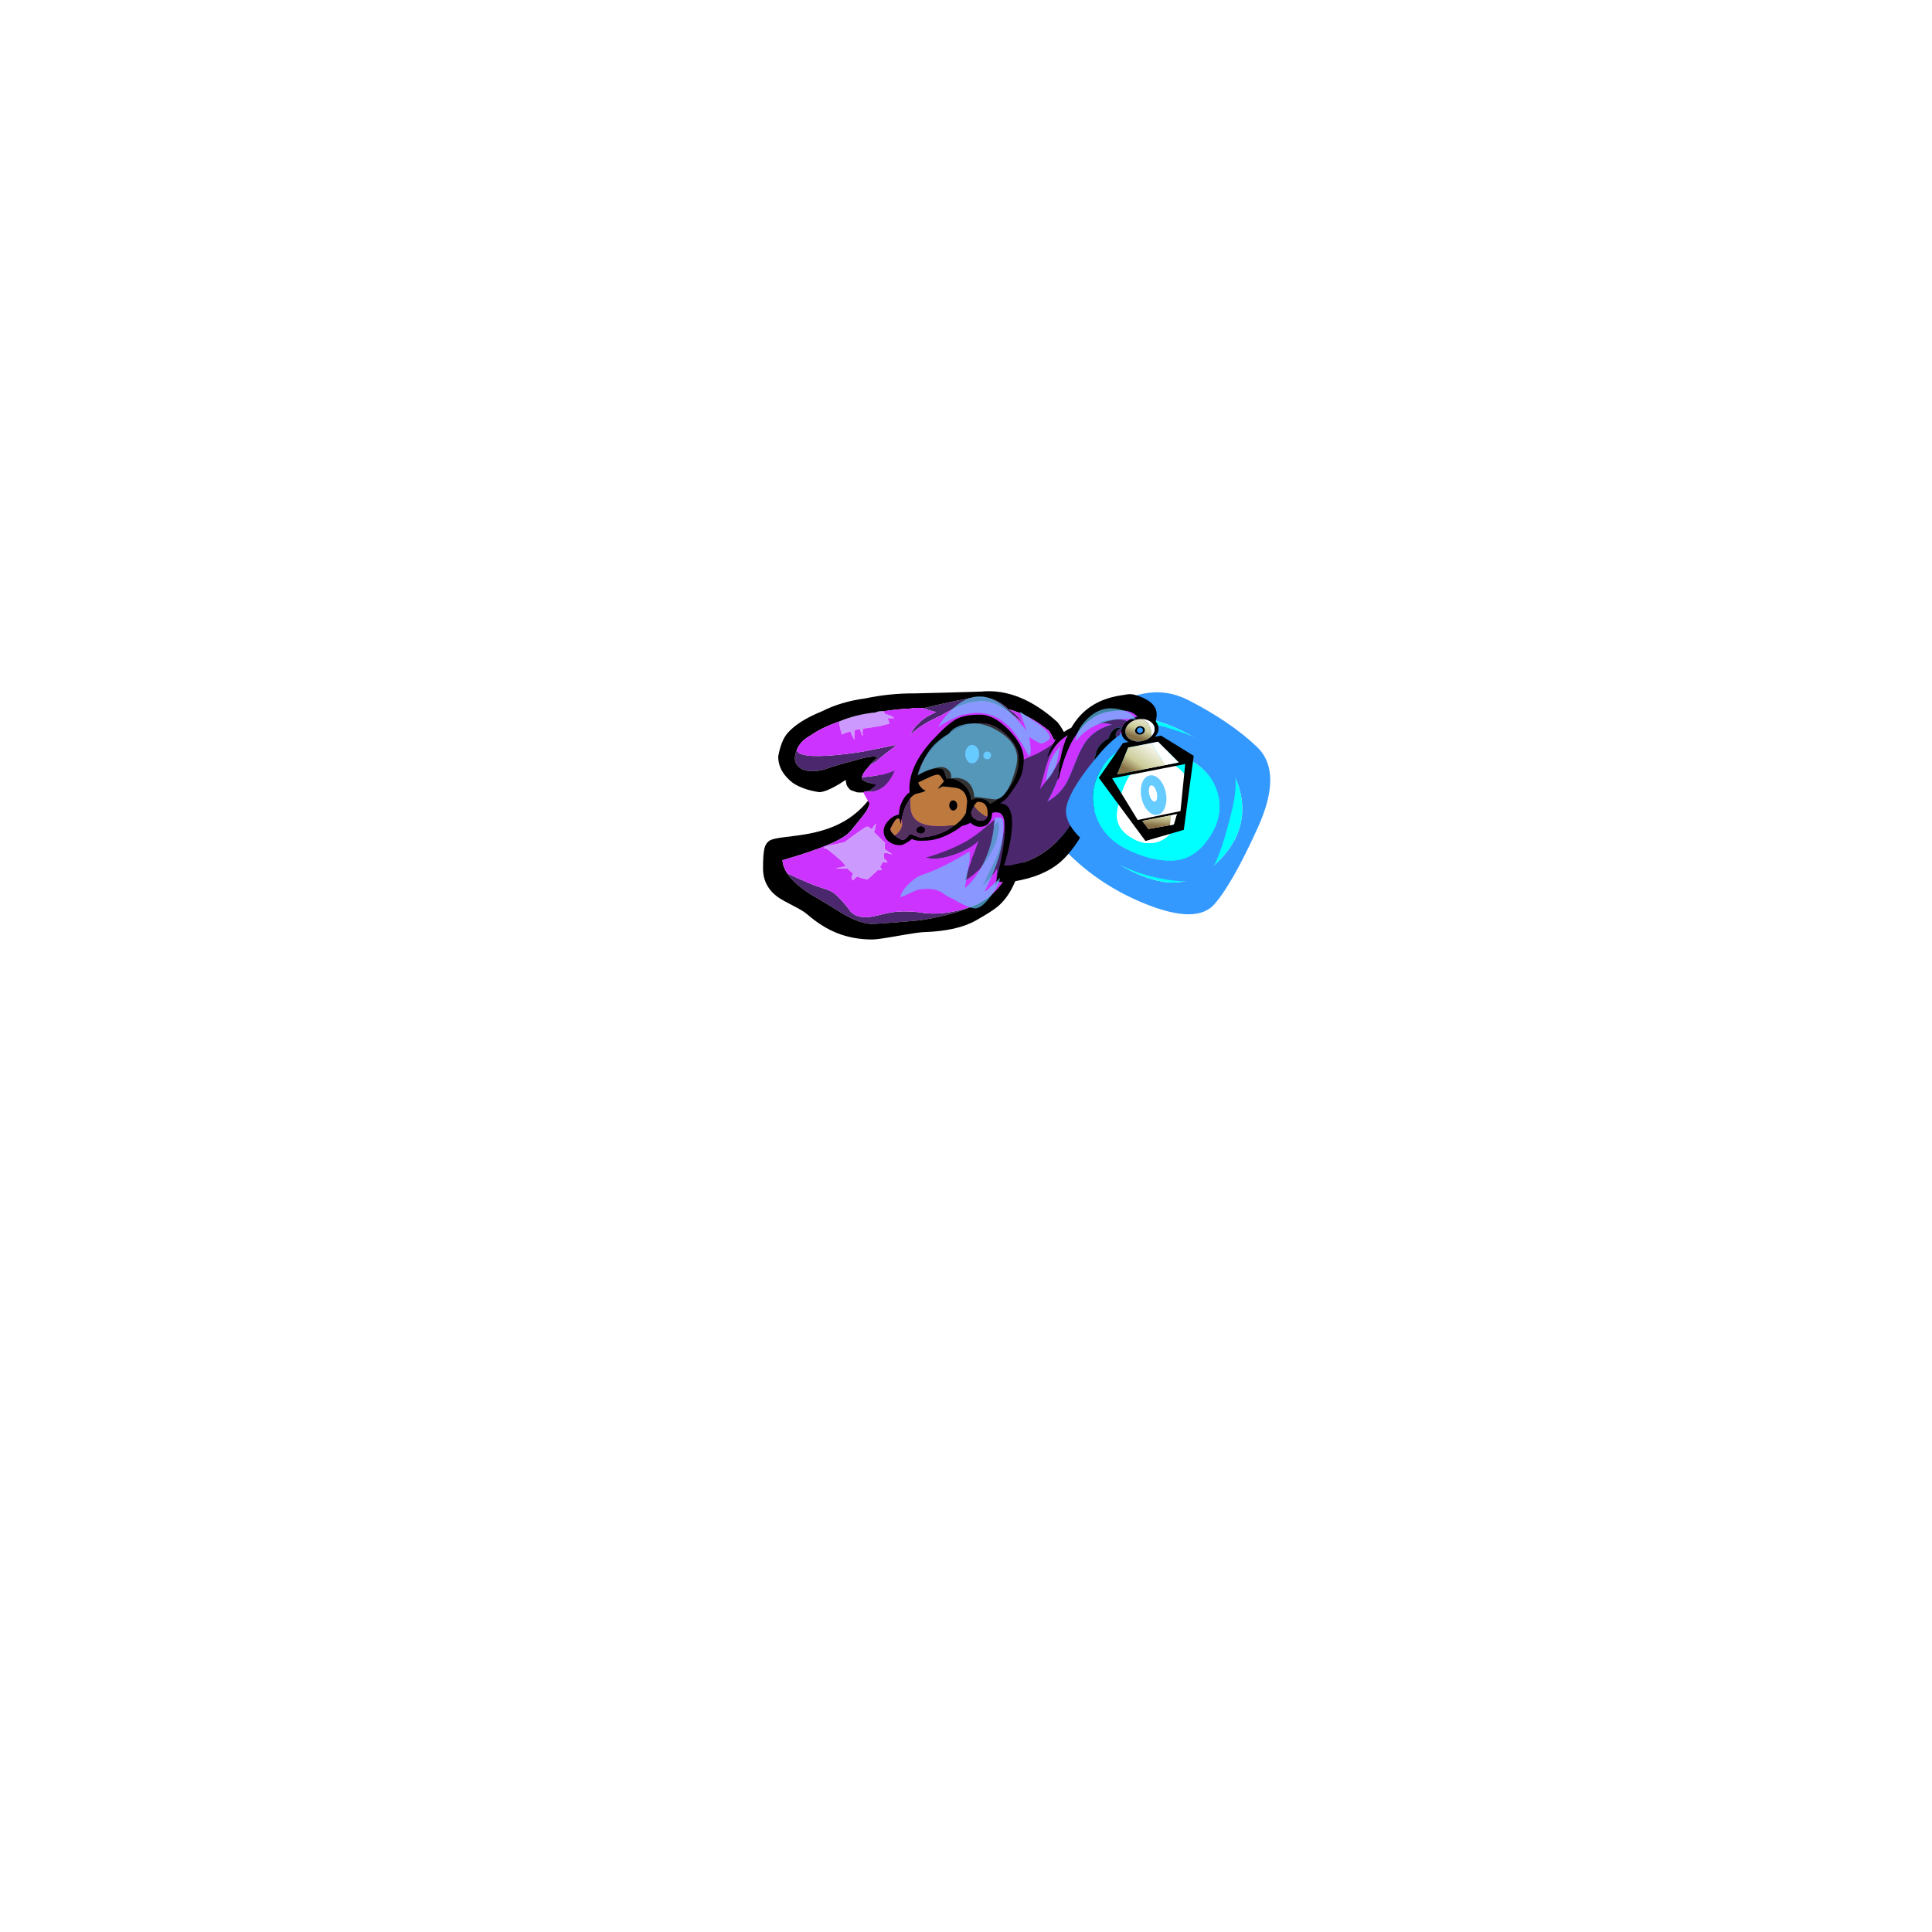 
<svg xmlns="http://www.w3.org/2000/svg" version="1.1" xmlns:xlink="http://www.w3.org/1999/xlink" preserveAspectRatio="none" x="0px" y="0px" width="1000px" height="1000px" viewBox="0 0 1000 1000">
<defs>
<linearGradient id="Gradient_1" gradientUnits="userSpaceOnUse" x1="16.925" y1="42.562" x2="21.475" y2="26.138" spreadMethod="pad">
<stop  offset="0%" stop-color="#877046"/>

<stop  offset="30.588%" stop-color="#CCCC99"/>

<stop  offset="100%" stop-color="#FFFFFF"/>
</linearGradient>

<linearGradient id="Gradient_2" gradientUnits="userSpaceOnUse" x1="10.763" y1="12.05" x2="26.438" y2="-3.85" spreadMethod="pad">
<stop  offset="0%" stop-color="#877046"/>

<stop  offset="30.588%" stop-color="#CCCC99"/>

<stop  offset="100%" stop-color="#FFFFFF"/>
</linearGradient>

<linearGradient id="Gradient_3" gradientUnits="userSpaceOnUse" x1="14.525" y1="-11.012" x2="23.075" y2="-25.588" spreadMethod="pad">
<stop  offset="0%" stop-color="#877046"/>

<stop  offset="30.588%" stop-color="#CCCC99"/>

<stop  offset="100%" stop-color="#FFFFFF"/>
</linearGradient>

<filter id="Filter_1" x="-20%" y="-20%" width="140%" height="140%" color-interpolation-filters="sRGB">
<feColorMatrix in="SourceGraphic" type="matrix" values="1 0 0 0 0 0 1 0 0 0 0 0 1 0 0 0 0 0 0.5 0" result="result1"/>
</filter>

<g id="lantern_glow_2_Layer0_0_FILL">
<path fill="#3399FF" stroke="none" d="
M 117.1 73.25
Q 131.814 41.018 116.8 26.65 101.792 12.333 77.45 -0.15 53.1 -12.576 24.7 9.6 -3.641 31.826 -10.05 46.1 -16.466 60.367 4 82.85 24.522 105.332 53.35 116.75 82.172 128.228 92.3 116.85 102.431 105.472 117.1 73.25
M 108.25 59.15
Q 109.604 77.25 94.9 91.95 80.256 106.598 63.45 103.95 46.682 101.304 29.65 88.15 12.618 75.045 10.95 55.35 9.294 35.701 24 20.95 38.696 6.25 57 11.1 75.363 15.951 91.1 28.5 106.887 41.099 108.25 59.15 Z"/>

<path fill="#00FFFF" stroke="none" d="
M 94.9 91.95
Q 109.604 77.25 108.25 59.15 106.887 41.099 91.1 28.5 75.363 15.951 57 11.1 38.696 6.25 24 20.95 9.294 35.701 10.95 55.35 12.618 75.045 29.65 88.15 46.682 101.304 63.45 103.95 80.256 106.598 94.9 91.95
M 59.2 24.1
Q 70.895 22.797 80.5 32.4 90.249 42.097 85.3 53.25 80.404 64.458 73 75.2 65.646 85.992 54.65 87.3 43.651 88.603 33.9 79 24.305 69.353 28.05 58.2 31.786 47.091 39.65 36.25 47.564 25.409 59.2 24.1 Z"/>

<path fill="#FFFFFF" stroke="none" d="
M 80.5 32.4
Q 70.895 22.797 59.2 24.1 47.564 25.409 39.65 36.25 31.786 47.091 28.05 58.2 24.305 69.353 33.9 79 43.651 88.603 54.65 87.3 65.646 85.992 73 75.2 80.404 64.458 85.3 53.25 90.249 42.097 80.5 32.4 Z"/>
</g>

<g id="blanket_ghost_bottom_copy_5_Layer0_0_FILL">
<path fill="#4B286D" stroke="none" d="
M 92.55 95.15
Q 88.9 94.5 82.35 94.5 76.4 94.5 69.95 96.2 63.45 97.9 60.55 97.9 54.4 97.9 51.45 94.6 47.5 89 42.5 84.4 40.75 82.85 37.3 81.55 32.9 80.15 30.3 79.2 27.55 78.2 20.1 74.85 16.935 73.402 14.15 72.15 18.864 79.347 31.6 86.6 36.25 89.25 47.4 96.2 57.55 101.85 64.05 101.85 66.6 101.85 78.95 100.85 92 99.85 95.2 99.25 103.95 97.7 110.4 95.9 117.65 93.9 124.4 90.95 125.449 90.492 126.45 89.95 123.128 91.431 119.6 92.55 109.55 95.75 100.2 95.75 96.25 95.75 92.55 95.15 Z"/>

<path fill="#000000" stroke="none" d="
M 153.9 41.85
Q 153.751 40.361 153.6 39.15 150.8 57.25 146 68.05 139.058 83.554 126.45 89.95 125.449 90.492 124.4 90.95 117.65 93.9 110.4 95.9 103.95 97.7 95.2 99.25 92 99.85 78.95 100.85 66.6 101.85 64.05 101.85 57.55 101.85 47.4 96.2 36.25 89.25 31.6 86.6 18.864 79.347 14.15 72.15 11.583 68.238 11.35 64.35 45.139 54.683 51.2 47.4 59.7 37.25 61 34.95 61.507 34.052 61.9 33.1 63.18 30.229 63.65 26.8 63.366 27.223 63.05 27.65 56.742 35.986 48.4 41 39.6 46.3 27.2 48.7 21.75 49.75 12.6 50.8 6.4 51.55 4.4 52.5 1.65 53.8 0.75 57.4 -0.1 60.7 -0.1 69.15 -0.1 80.35 9.65 86.75 11.7 88.1 18.15 91.4 23.45 94.1 25.9 96.2 34.4 103.55 43.15 107.1 52.8 111 64.25 111 67.3 111 79.1 108.9 91.1 106.75 94.75 106.65 114.3 106 125.3 99.7 134.55 94.45 137.85 91.7 143.15 87.25 146.7 80.1 150.75 71.8 152.45 65.6 154.5 58.15 154.5 49.3 154.5 48.4 154.2 45.1 154.051 43.342 153.9 41.85 Z"/>

<path fill="#CC33FF" stroke="none" d="
M 154.2 22.2
Q 153.45 15.45 150.55 10.8 142.7 -1.8 117.25 -1.8 78.6 -1.8 68.55 11.5 65.2 15.9 63.8 23.65 63.399 25.837 63.05 27.65 63.366 27.223 63.65 26.8 63.18 30.229 61.9 33.1 61.507 34.052 61 34.95 59.7 37.25 51.2 47.4 45.139 54.683 11.35 64.35 11.583 68.238 14.15 72.15 16.935 73.402 20.1 74.85 27.55 78.2 30.3 79.2 32.9 80.15 37.3 81.55 40.75 82.85 42.5 84.4 47.5 89 51.45 94.6 54.4 97.9 60.55 97.9 63.45 97.9 69.95 96.2 76.4 94.5 82.35 94.5 88.9 94.5 92.55 95.15 96.25 95.75 100.2 95.75 109.55 95.75 119.6 92.55 123.128 91.431 126.45 89.95 139.058 83.554 146 68.05 150.8 57.25 153.6 39.15 153.751 40.361 153.9 41.85 154.5 35.779 154.5 33 154.5 25 154.2 22.2
M 65.85 45.55
Q 65.8 46.25 65.1 47.75 65.35 48.2 67.75 50.45 70.25 53 71.75 54.15 71.35 55.45 71.35 57.75 71.8 58 73 59 74.6 59.8 75.8 61 72.5 59.85 71.15 60.05 71 61.8 71 63.3 71.2 63.7 72.15 64.25 72.95 65.2 73.1 65.7 71.45 65.35 70.35 65.4 69.5 66.9 68.65 68.35 68.95 68.45 69.4 69.3 69.6 69.8 69.6 70.25 67.75 70.1 67.45 70.3 67.25 70.3 67.25 70.25 61.6 75.65 61.1 75.65 57.75 74.9 55.35 73.9 52.6 75.9 53 76.3 51.95 75.45 52.3 73.95 52.4 72.25 53.1 72.3 52 71.3 50.65 70.25 49.5 68.95 49.55 69.05 43.85 69.25 43.15 69.25 42.7 68.8 45.8 68.7 47.8 67.85 48.75 67.8 47.25 66.15 46.15 64.85 40.95 60.2 37.3 57.55 35.9 57.2 35.5 57.25 36.75 55.6 40.15 55.5 42.55 55.05 47.9 53.8 50 52.15 55.9 47.9 60.5 44.6 61.1 44.65 61.9 44.5 63.9 46.35 66 42.7 66.45 43 65.55 44.7 65.85 45.55 Z"/>

<path fill="#CC99FF" stroke="none" d="
M 65.1 47.75
Q 65.8 46.25 65.85 45.55 65.55 44.7 66.45 43 66 42.7 63.9 46.35 61.9 44.5 61.1 44.65 60.5 44.6 55.9 47.9 50 52.15 47.9 53.8 42.55 55.05 40.15 55.5 36.75 55.6 35.5 57.25 35.9 57.2 37.3 57.55 40.95 60.2 46.15 64.85 47.25 66.15 48.75 67.8 47.8 67.85 45.8 68.7 42.7 68.8 43.15 69.25 43.85 69.25 49.55 69.05 49.5 68.95 50.65 70.25 52 71.3 53.1 72.3 52.4 72.25 52.3 73.95 51.95 75.45 53 76.3 52.6 75.9 55.35 73.9 57.75 74.9 61.1 75.65 61.6 75.65 67.25 70.25 67.25 70.3 67.45 70.3 67.75 70.1 69.6 70.25 69.6 69.8 69.4 69.3 68.95 68.45 68.65 68.35 69.5 66.9 70.35 65.4 71.45 65.35 73.1 65.7 72.95 65.2 72.15 64.25 71.2 63.7 71 63.3 71 61.8 71.15 60.05 72.5 59.85 75.8 61 74.6 59.8 73 59 71.8 58 71.35 57.75 71.35 55.45 71.75 54.15 70.25 53 67.75 50.45 65.35 48.2 65.1 47.75 Z"/>
</g>

<g id="blanket_ghost_hood_copy_5_Layer0_0_FILL">
<path fill="#4B286D" stroke="none" d="
M 43.15 55.35
Q 43 55.4 43.1 55.95 42.8 57.1 46.75 58.55 48.15 58.65 51.6 59.85 50.15 60.9 48.55 62.6 47.2 63.4 46.25 63.6 46.4 63.6 47.05 64 57.25 63.95 62.55 51.3 59.7 52.55 55.6 53.7 47.75 55.1 43.15 55.35
M 52.35 43.75
Q 49.2 46 47.35 48.8 46.65 48.75 47.2 49.1 48.65 47.5 51.2 46.3 55.45 42.55 63.3 36.6 62.55 36.3 62.55 36.5 53.5 38.3 43.6 40.3 23.05 43.55 11.6 42.7 8.1 42.05 6.55 41.45 4.7 40.05 4.75 39.45 4.35 40.2 4.1 41.5 2.35 47.55 7.85 50.6 12.55 52.8 20.45 51 28.15 48.2 39.1 45.45 49.9 42.1 52.35 43.75
M 137.05 22.55
Q 134.15 18.1 129.45 15.4 119.65 5.75 105 9.15 90 12.05 79.35 14.75 79.75 14.9 82.7 16 85.05 16.5 86.65 17.1 78.85 20.55 76.1 24.15 73.85 25.7 71.5 30.7 76.7 24.85 89.8 18.95 101.45 12.05 110.1 11 117.7 9.85 123.7 13.45 129.1 16.4 136.75 22.6 136.9 22.6 137.05 22.55 Z"/>

<path fill="#CC99FF" stroke="none" d="
M 56.95 18.4
Q 56.1 17.1 55.95 16.55 52.95 16.3 51.25 17.25 39.5 18.4 29.8 22.55 29.35 21.9 29.75 22.6 29.7 24 30.35 26.7 30.65 28.15 31.4 30.3 33.3 29.15 36.35 28.45 36.6 29.25 37.25 30.6 38.3 32.95 38.75 33.35 38.6 29.7 38.95 27.8 40.15 27.2 42.15 27.1 41.85 27.35 43.25 30.7 43.3 30.65 43.7 30.9 43.3 29.15 43.8 26.75 44.85 26.7 53.4 25.35 58.85 23.9 59.35 23.9 59.25 22.9 58.25 20.85 58.4 20.45 60 20.75 61 20.4 62.25 20.85 61.25 19.5 59 18.85 57.55 18.15 56.95 18.4 Z"/>

<path fill="#000000" stroke="none" d="
M 157.2 35.5
Q 159.05 40.55 159.25 42.9 158.05 52 147.15 64.4 140.8 70.65 140.5 73.3 137.25 77.8 137.95 81.6 140.1 75.85 145.35 70.35 147.4 67 153.85 61.75 164.4 51.7 165.5 40.1 164.45 31.05 158.2 23 135.8 2.7 113.15 5 89.85 5.7 74.2 6.05 59.5 5.95 45.1 9 30.65 10.95 19.7 16.55 5.55 22.25 -0.8 29.6 -4.4 33.9 -6.1 43.05 -6.15 52.2 2.7 58.85 8.95 62.85 18.15 64.15 22.15 63.95 30 59.25 31.75 58.05 33.7 56.9 33.45 57.1 33.8 58.3 33.95 60.75 36.45 62.9 37.75 63.35 40.3 64.25 41.95 64.4 43.9 64.3 44.85 63.6 46.2 63.6
L 46.25 63.6
Q 47.2 63.4 48.55 62.6 50.15 60.9 51.6 59.85 48.15 58.65 46.75 58.55 42.8 57.1 43.1 55.95 43 55.4 43.15 55.35 43.6 52.8 47.2 49.1 46.65 48.75 47.35 48.8 49.2 46 52.35 43.75 49.9 42.1 39.1 45.45 28.15 48.2 20.45 51 12.55 52.8 7.85 50.6 2.35 47.55 4.1 41.5 4.35 40.2 4.75 39.45 6.7 34.2 12.75 30.9 19.5 26.1 29.75 22.6 29.35 21.9 29.8 22.55 39.5 18.4 51.25 17.25 52.95 16.3 55.95 16.55 63.95 15.25 71.75 14.95 74.4 14.25 79.35 14.75 90 12.05 105 9.15 119.65 5.75 129.45 15.4 141.2 18.45 152.95 27.85 153.1 27.9 153.5 28.45 154.7 30.45 157.2 35.5 Z"/>

<path fill="#CC33FF" stroke="none" d="
M 129.45 15.4
Q 134.15 18.1 137.05 22.55 136.9 22.6 136.75 22.6 129.1 16.4 123.7 13.45 117.7 9.85 110.1 11 101.45 12.05 89.8 18.95 76.7 24.85 71.5 30.7 73.85 25.7 76.1 24.15 78.85 20.55 86.65 17.1 85.05 16.5 82.7 16 79.75 14.9 79.35 14.75 74.4 14.25 71.75 14.95 63.95 15.25 55.95 16.55 56.1 17.1 56.95 18.4 57.55 18.15 59 18.85 61.25 19.5 62.25 20.85 61 20.4 60 20.75 58.4 20.45 58.25 20.85 59.25 22.9 59.35 23.9 58.85 23.9 53.4 25.35 44.85 26.7 43.8 26.75 43.3 29.15 43.7 30.9 43.3 30.65 43.25 30.7 41.85 27.35 42.15 27.1 40.15 27.2 38.95 27.8 38.6 29.7 38.75 33.35 38.3 32.95 37.25 30.6 36.6 29.25 36.35 28.45 33.3 29.15 31.4 30.3 30.65 28.15 30.35 26.7 29.7 24 29.75 22.6 19.5 26.1 12.75 30.9 6.7 34.2 4.75 39.45 4.7 40.05 6.55 41.45 8.1 42.05 11.6 42.7 23.05 43.55 43.6 40.3 53.5 38.3 62.55 36.5 62.55 36.3 63.3 36.6 55.45 42.55 51.2 46.3 48.65 47.5 47.2 49.1 43.6 52.8 43.15 55.35 47.75 55.1 55.6 53.7 59.7 52.55 62.55 51.3 57.25 63.95 47.05 64 46.4 63.6 46.25 63.6
L 46.2 63.6
Q 44.85 63.6 43.9 64.3 44.7 65.9 47.2 70.15 47.7 71.6 50.3 77.05 52 81.25 53.65 83.3 57 88.7 60.1 91.75 65.65 97.7 71.05 99.45 86.25 103.45 87.6 103.85 95.05 104.85 104.4 104.85 122.55 102.3 132.15 92.35 134.75 88.55 137.05 83.8 137.25 82.4 137.95 81.65
L 137.95 81.6
Q 137.25 77.8 140.5 73.3 140.8 70.65 147.15 64.4 158.05 52 159.25 42.9 159.05 40.55 157.2 35.5 154.7 30.45 153.5 28.45 153.1 27.9 152.95 27.85 141.2 18.45 129.45 15.4 Z"/>
</g>

<g id="blanket_ghost_arm_0_Layer0_0_FILL">
<path fill="#CC33FF" stroke="none" d="
M 38.55 21.85
Q 38.05 22.5 37.5 23.3 34.6 28.85 33.45 34.95 32.65 39.1 31.15 47.45 36.45 39.8 39.3 33.3 39.65 32.5 40 31.65 40.8 24.2 42.7 18.5 40.45 19.6 38.55 21.85
M 36.3 22.05
Q 36.95 20.65 37.7 19.6 28 22.5 19.55 29.85 21.9 29 24.95 28 31.9 25.7 36.3 22.05
M 70 20.35
Q 69.35 20.35 68.2 21 66.9 21.75 66.9 22.5 66.9 23.55 67.9 24 68.75 24.35 70.4 24.35 71.7 24.35 75.25 23.7 75.25 23.95 75.25 24.2 76.2 22.65 76.2 20.2 76.2 15.95 73.25 12.45 69.85 8.4 61.5 8.4 53.15 8.35 47.2 18 41.95 26.4 39.4 44.05 39.4 43.85 39.4 43.8 39.4 42.9 39.4 42 39.15 43.2 38.85 44.3 37.3 50.2 34.75 55.8
L 35.05 55.5
Q 40.3 52.85 43.25 46.35 44.5 43.65 47.25 34 49.5 26.2 52.1 22.6 55.95 17.4 62.85 16.35 60.9 15.35 59.9 14.95 58.25 14.35 56.15 14.7 58 13.65 59 13.45 59.55 13.35 62.35 13.35 65.85 13.35 68.85 15.05 72.2 16.95 72.2 19.85
L 72.2 21.35
Q 72.05 21.1 71.25 20.75 70.4 20.35 70 20.35 Z"/>

<path fill="#4B286D" stroke="none" d="
M 62.85 20.7
Q 64.05 18.75 65.8 18.75 66.85 18.75 67.65 19.4 67.45 19.35 67.2 19.35 66.25 19.35 65.5 20.4 64.85 21.4 64.85 22.6 64.85 24.6 66.15 25.7 67.45 26.75 69.85 26.75 72.95 26.75 74.6 25.05 74.95 24.65 75.25 24.2 75.25 23.95 75.25 23.7 71.7 24.35 70.4 24.35 68.75 24.35 67.9 24 66.9 23.55 66.9 22.5 66.9 21.75 68.2 21 69.35 20.35 70 20.35 70.4 20.35 71.25 20.75 72.05 21.1 72.2 21.35
L 72.2 19.85
Q 72.2 16.95 68.85 15.05 65.85 13.35 62.35 13.35 59.55 13.35 59 13.45 58 13.65 56.15 14.7 58.25 14.35 59.9 14.95 60.9 15.35 62.85 16.35 55.95 17.4 52.1 22.6 49.5 26.2 47.25 34 44.5 43.65 43.25 46.35 40.3 52.85 35.05 55.5
L 34.75 55.8
Q 37.3 50.2 38.85 44.3 39.15 43.2 39.4 42 39.5 36.45 40 31.65 39.65 32.5 39.3 33.3 36.45 39.8 31.15 47.45 32.65 39.1 33.45 34.95 34.6 28.85 37.5 23.3 35.9 25.6 34.05 29.4
L 33.7 29.4
Q 34.8 25.05 36.3 22.05 31.9 25.7 24.95 28 21.9 29 19.55 29.85 16.6 32.35 13.8 35.45 0 50.7 0 70.05 0 71.5 0.65 75.2 0.75 75.9 0.9 76.55 3.2 84.2 6.65 85.65 11.15 87.5 13.5 88.3 17.6 89.6 20.55 89.6 30.45 89.6 38.5 81.75 46.4 74.1 49.8 61.6 51.1 56.75 52.6 50.15 54.15 43.4 54.8 39.45 56.35 30.45 56.45 30.15 57.85 26 61.8 24.05 61.85 22.3 62.85 20.7 Z"/>

<path fill="#000000" stroke="none" d="
M 74.8 2.2
Q 73.3 1.2 71.9 0.55 70.7 0.1 69.65 0 67.2 0 66 0 50.75 0 44.25 14.4 40.6 15.85 38.3 18.75 38 19.15 37.7 19.6 36.95 20.65 36.3 22.05 34.8 25.05 33.7 29.4
L 34.05 29.4
Q 35.9 25.6 37.5 23.3 38.05 22.5 38.55 21.85 40.45 19.6 42.7 18.5 40.8 24.2 40 31.65 39.5 36.45 39.4 42 39.4 42.9 39.4 43.8 39.4 43.85 39.4 44.05 41.95 26.4 47.2 18 53.15 8.35 61.5 8.4 69.85 8.4 73.25 12.45 76.2 15.95 76.2 20.2 76.2 22.65 75.25 24.2 74.95 24.65 74.6 25.05 72.95 26.75 69.85 26.75 67.45 26.75 66.15 25.7 64.85 24.6 64.85 22.6 64.85 21.4 65.5 20.4 66.25 19.35 67.2 19.35 67.45 19.35 67.65 19.4 66.85 18.75 65.8 18.75 64.05 18.75 62.85 20.7 61.85 22.3 61.8 24.05 57.85 26 56.45 30.15 56.35 30.45 54.8 39.45 54.15 43.4 52.6 50.15 51.1 56.75 49.8 61.6 46.4 74.1 38.5 81.75 30.45 89.6 20.55 89.6 17.6 89.6 13.5 88.3 11.15 87.5 6.65 85.65 3.2 84.2 0.9 76.55 0.75 76.1 0.6 75.6
L 0.6 75.25
Q 0.596 75.359 0.45 75.7 0.25 76.1 0.25 76.6 0.25 84.95 5 91.05 5.35 91.5 5.7 91.9 6.15 92.45 6.65 92.95 7.5 93.85 8.35 94.6 13.95 99.4 21.15 99.4 34.65 99.4 42.2 92.35 48.55 86.45 54.8 70.85 56.4 66.85 57.65 59.65 58.75 53.4 59.15 47.8 59.75 45.65 59.75 41.9 59.6 37.65 59.65 35.7 59.8 29.8 63.2 28.65 65.05 30.8 69.35 30.8 76.55 30.8 80.3 25.4 83.3 21.05 83.3 14.85 83.3 8.9 77.25 4 76 3 74.8 2.2 Z"/>
</g>

<g id="blanket_ghost_face_0_Layer0_0_FILL">
<path fill="#000000" stroke="none" d="
M 58.55 9.05
Q 49.75 0 41.5 0 32.5 0 27.45 2.7 22.65 5.3 14.1 14.4 0 29.5 0 43.5 0 52.8 12.4 57.9 21.45 61.6 30.45 61.6 38.45 61.6 48.2 55.75 53.5 52.55 57.35 49.05 62.9 41.7 64.75 37.95 67.25 32.9 67.25 26.15 67.25 18.05 58.55 9.05
M 41.8 5
Q 50 5 57.2 12.05 64.25 18.95 64.25 26.45 64.25 34.3 59.9 41.2 55.45 48.3 47.55 52.45 44.35 55 42.4 55.95 37.75 58.25 30.6 58.25 22.45 58.25 15.45 55.3 4.4 50.6 4.4 40.3 4.4 28.15 17.15 16.45 29.6 5 41.8 5 Z"/>

<path fill="#333333" stroke="none" d="
M 57.2 12.05
Q 50 5 41.8 5 29.6 5 17.15 16.45 4.4 28.15 4.4 40.3 4.4 50.6 15.45 55.3 22.45 58.25 30.6 58.25 37.75 58.25 42.4 55.95 44.35 55 47.55 52.45 55.45 48.3 59.9 41.2 64.25 34.3 64.25 26.45 64.25 18.95 57.2 12.05
M 43.55 23.95
Q 43.55 23.05 44.2 22.4 44.85 21.75 45.75 21.75 46.7 21.75 47.35 22.4 48 23.05 48 24 48 24.9 47.35 25.55 46.7 26.2 45.75 26.2 44.85 26.2 44.2 25.55 43.55 24.9 43.55 23.95
M 32.9 23.15
Q 32.9 20.95 34.05 19.35 35.25 17.8 36.9 17.8 38.55 17.8 39.75 19.35 40.95 20.95 40.95 23.2 40.95 25.4 39.75 27 38.55 28.6 36.9 28.6 35.25 28.6 34.05 27 32.9 25.4 32.9 23.15 Z"/>

<path fill="#66CCFF" stroke="none" d="
M 34.05 19.35
Q 32.9 20.95 32.9 23.15 32.9 25.4 34.05 27 35.25 28.6 36.9 28.6 38.55 28.6 39.75 27 40.95 25.4 40.95 23.2 40.95 20.95 39.75 19.35 38.55 17.8 36.9 17.8 35.25 17.8 34.05 19.35
M 44.2 22.4
Q 43.55 23.05 43.55 23.95 43.55 24.9 44.2 25.55 44.85 26.2 45.75 26.2 46.7 26.2 47.35 25.55 48 24.9 48 24 48 23.05 47.35 22.4 46.7 21.75 45.75 21.75 44.85 21.75 44.2 22.4 Z"/>
</g>

<g id="lantern_Hand_copy_2_2_Layer1_0_FILL">
<path fill="#000000" stroke="none" d="
M 18.4 -22.8
Q 17.65 -22.9 16.85 -22.9 12.3 -22.9 9.05 -20.6 5.9 -18.25 5.9 -14.9 5.9 -11.6 8.95 -9.4
L 5.6 -9.4 -12.25 7.95 7.55 49.7 30.95 47.6 45.05 6 28.45 -9.4 24.75 -9.4
Q 27.9 -11.6 27.9 -14.9 27.9 -18.25 24.6 -20.6 22 -22.5 18.4 -22.8
M 16.85 -21.4
Q 17.95 -21.4 18.95 -21.2 21.2 -20.8 22.95 -19.5 25.55 -17.6 25.55 -14.85 25.55 -12.15 22.95 -10.3 22.85 -10.2 22.8 -10.1 21.65 -9.3 20.3 -8.85 18.7 -8.35 16.85 -8.35 15.05 -8.35 13.45 -8.85 11.95 -9.35 10.7 -10.3 8.2 -12.15 8.2 -14.85 8.2 -17.6 10.7 -19.5 13.25 -21.4 16.85 -21.4
M 22 -6.2
L 26 -6.2 35.65 8.1 27.65 8.1 -1.3 8.1 8.15 -6.2 22 -6.2
M 10.65 43.1
L 7.95 37.75 25.2 37.75 28.7 37.75 25.75 43.4 23.5 43.35 10.65 43.1
M 31.15 36.4
L 5.45 36.7 -4.6 9.75 39.2 9.75 31.15 36.4
M 13.95 -14.75
Q 13.95 -13.7 14.8 -13 15.65 -12.25 16.85 -12.25 18.1 -12.25 18.95 -13 19.8 -13.7 19.8 -14.75 19.8 -15.75 18.95 -16.5 18.1 -17.3 16.85 -17.3 15.65 -17.3 14.8 -16.5 13.95 -15.75 13.95 -14.75
M 15.65 -15.95
Q 16.2 -16.45 16.85 -16.45 17.6 -16.45 18.1 -15.95 18.65 -15.45 18.65 -14.8 18.65 -14.1 18.1 -13.65 17.6 -13.2 16.85 -13.2 16.2 -13.2 15.65 -13.65 15.15 -14.1 15.15 -14.8 15.15 -15.45 15.65 -15.95 Z"/>

<path fill="#FFFFFF" stroke="none" d="
M 23.5 43.35
L 25.75 43.4 28.7 37.75 25.2 37.75 23.5 43.35
M 26 -6.2
L 22 -6.2 27.65 8.1 35.65 8.1 26 -6.2
M 22.8 -10.1
Q 22.85 -10.2 22.95 -10.3 25.55 -12.15 25.55 -14.85 25.55 -17.6 22.95 -19.5 21.2 -20.8 18.95 -21.2 24.9 -17.1 22.8 -10.1 Z"/>

<path fill="url(#Gradient_1)" stroke="none" d="
M 7.95 37.75
L 10.65 43.1 23.5 43.35 25.2 37.75 7.95 37.75 Z"/>

<path fill="url(#Gradient_2)" stroke="none" d="
M 22 -6.2
L 8.15 -6.2 -1.3 8.1 27.65 8.1 22 -6.2 Z"/>

<path fill="url(#Gradient_3)" stroke="none" d="
M 18.95 -21.2
Q 17.95 -21.4 16.85 -21.4 13.25 -21.4 10.7 -19.5 8.2 -17.6 8.2 -14.85 8.2 -12.15 10.7 -10.3 11.95 -9.35 13.45 -8.85 15.05 -8.35 16.85 -8.35 18.7 -8.35 20.3 -8.85 21.65 -9.3 22.8 -10.1 24.9 -17.1 18.95 -21.2
M 14.8 -13
Q 13.95 -13.7 13.95 -14.75 13.95 -15.75 14.8 -16.5 15.65 -17.3 16.85 -17.3 18.1 -17.3 18.95 -16.5 19.8 -15.75 19.8 -14.75 19.8 -13.7 18.95 -13 18.1 -12.25 16.85 -12.25 15.65 -12.25 14.8 -13 Z"/>
</g>

<g id="lantern_Hand_copy_2_2_Layer0_0_FILL">
<path fill="#66CCFF" stroke="none" d="
M 24.75 23.5
Q 24.55 18.6 22.3 15.25 20.05 12.1 17 12.35 14 12.6 12 16.1 10 19.8 10.15 24.75 10.35 29.65 12.6 32.85 14.8 36.2 17.85 35.9 20.85 35.7 22.9 32 24.85 28.45 24.75 23.5
M 15.1 23.3
Q 15 21.3 15.6 19.85 16.15 18.4 17.05 18.35 17.95 18.25 18.65 19.6 19.3 20.95 19.45 22.95 19.5 24.9 18.95 26.4 18.35 27.85 17.5 27.95 16.55 28 15.9 26.6 15.15 25.25 15.1 23.3 Z"/>

<path fill="#FFFFFF" stroke="none" d="
M 15.6 19.85
Q 15 21.3 15.1 23.3 15.15 25.25 15.9 26.6 16.55 28 17.5 27.95 18.35 27.85 18.95 26.4 19.5 24.9 19.45 22.95 19.3 20.95 18.65 19.6 17.95 18.25 17.05 18.35 16.15 18.4 15.6 19.85 Z"/>
</g>

<g id="blanket_ghost_other_arm_0_Layer0_0_FILL">
<path fill="#4B286D" stroke="none" d="
M 51.3 9.95
Q 51.6 14.4 51.6 14.8 51.6 22.75 48.15 32.95 47.3 35.4 42.2 47.85
L 42.2 48.2
Q 43.75 47 46.2 43.6 48.45 40.5 49.2 38.75
L 49.85 38.75
Q 49.65 41.15 50 44.95 50.25 43.05 50.8 38.95 53.55 17.85 51.3 9.95
M 45.85 9.35
L 45.55 9.35
Q 37.05 17.5 32.7 20.4 22.55 27.15 6.95 31.8 10.1 32.45 11.55 32.45 17.75 32.45 25.25 29.5 33.15 26.4 37.1 22
L 37.1 22.35
Q 36.9 23.4 33.95 33.85 31.45 42.75 31.45 44.3 31.45 44.85 31.5 44.9 31.55 44.95 31.8 45.1 39.35 40.65 44.55 30.4 50.15 19.25 47.85 10.3
L 45.2 13.3
Q 45.2 12.4 45.85 11
L 45.85 9.35 Z"/>

<path fill="#CC33FF" stroke="none" d="
M 51.3 9.95
Q 50 5.55 47.25 5.2 43.15 4.65 37.95 7.75 30.7 11.95 28.65 12.6 23.95 14 17.9 15.25 13.25 16.15 10.25 16.75 7.65 17.65 6 18.6 0 22 0 30.25 0 36.55 13.7 47.5 26.7 57.85 31.65 57.85 33 57.85 38.9 55.75 44.7 53.6 45.55 52.85 48.05 50.55 49.05 48.55 49.25 48.15 49.55 47.55 49.65 46.9 49.75 46.25 49.85 45.85 50 44.95 49.65 41.15 49.85 38.75
L 49.2 38.75
Q 48.45 40.5 46.2 43.6 43.75 47 42.2 48.2
L 42.2 47.85
Q 47.3 35.4 48.15 32.95 51.6 22.75 51.6 14.8 51.6 14.4 51.3 9.95
M 45.55 9.35
L 45.85 9.35 45.85 11
Q 45.2 12.4 45.2 13.3
L 47.85 10.3
Q 50.15 19.25 44.55 30.4 39.35 40.65 31.8 45.1 31.55 44.95 31.5 44.9 31.45 44.85 31.45 44.3 31.45 42.75 33.95 33.85 36.9 23.4 37.1 22.35
L 37.1 22
Q 33.15 26.4 25.25 29.5 17.75 32.45 11.55 32.45 10.1 32.45 6.95 31.8 22.55 27.15 32.7 20.4 37.05 17.5 45.55 9.35 Z"/>

<path fill="#000000" stroke="none" d="
M 55.9 10.4
Q 54.65 0.8 49.1 0.1 44.55 -0.5 37.2 3.35 29.45 8 26.75 9.3 23.45 10.9 16.65 13.6 9.6 16.35 7.75 17.25 8.8 17.05 10.25 16.75 13.25 16.15 17.9 15.25 23.95 14 28.65 12.6 30.7 11.95 37.95 7.75 43.15 4.65 47.25 5.2 50 5.55 51.3 9.95 53.55 17.85 50.8 38.95 50.25 43.05 50 44.95 49.85 45.85 49.75 46.25 49.65 46.9 49.55 47.55 49.4 48.1 49.3 48.7 49.55 48.1 49.9 47.5 50 47.2 50.15 46.85 50.7 45.4 51.3 43.8 51.75 42.8 52.1 41.8 54.25 35.2 55.45 26.05 56.65 16.9 55.9 10.4 Z"/>
</g>

<g id="blanket_ghost_teddy_0_Layer0_0_FILL">
<path fill="#000000" stroke="none" d="
M 55.55 18.75
Q 55 18.75 53.6 19.15
L 52.25 19.5
Q 51.9 13.5 47.6 9.7 43.3 5.9 38.2 6.35 37.2 1.75 36.5 1 35.6 0 31.6 0 27.95 0 23.5 2.3 18.4 4.95 18.4 8.05 18.4 8.75 19.1 10.2 20 12.15 20.1 12.4 15.6 12.25 12.35 17.35 9.688 21.491 9.5 25.95 9.502 26.037 9.5 26.1 5.9 26.55 3 29.5 0 32.5 0 35.75 0 38.18 1.2 40 2.035 41.208 3.35 42.15 6.15 44.15 9.55 44.15 10.8 44.15 13.45 42.7 15.4 41.65 16.4 40.85 17.95 41.7 20.3 42 21.4 42.15 24.95 42.15 32.7 42.15 41.65 37.3 45.527 35.166 47.65 33.15 49.062 31.856 49.7 30.6 50.004 31.235 50.4 31.8 50.774 32.302 51.2 32.75 53.7 35.45 57.2 35.45 60.35 35.45 62.3 33.1 63.497 31.627 63.95 29.55 64.25 28.275 64.25 26.75 64.25 22.85 61.95 20.75 59.7 18.75 55.55 18.75
M 53.35 23.7
Q 53.553 23.376 53.75 23.05 55.071 21.099 55.9 20.75 61.6 20.75 61.6 27.1 61.6 28.676 61.25 29.65 61.12 30.12 60.9 30.45 60.05 31.85 57.75 31.85 55.55 31.85 53.9 30.85 53.285 30.475 52.85 29.95 51.85 28.835 51.85 27.05 51.85 26.2 53.35 23.7
M 42.9 11.8
Q 49.5 12.85 49.85 20.1
L 48.85 26.85
Q 46.674 30.825 41.85 34 40.936 34.654 39.9 35.25 31.45 40.15 21.3 40.15 20.65 40.15 15.75 37.85 15.15 37.85 13.85 39.5 12.5 41.1 11.05 41.1 9.85 41.1 7.1 38.85 6.778 38.586 6.5 38.3 4.05 36.149 4.05 34.45 4.05 34.05 5.7 31.4 7.55 28.45 8.55 28.45 9.05 28.45 9.6 28.6 10.05 31.25 10.3 31.95 10.537 30.437 10.9 28.85 11.175 27.797 11.5 26.7 12.7 22.5 14.1 20.4 16.1 17.4 16.15 17.35 16.361 17.079 16.55 16.8 17.688 15.572 19.1 14.7 19.6 14.4 22.75 13.85 25.35 13.45 25.8 12.4 24.828 12.692 23.3 10.9 23.293 10.853 23.25 10.8 21.65 8.9 21.75 7.7 22.25 7.6 26.95 5.55 31.25 3.7 33.15 3.7 34.45 3.7 35.3 5.25 36.45 7.4 36.8 7.7 36.3 8.35 34.9 9.75 33.65 11.05 32.9 12.05
L 33.15 12.05
Q 35.1 10.95 35.85 10.8 36.25 10.7 42.9 11.8
M 19.95 34.15
Q 19.15 34.8 19.15 35.7 19.15 36.65 19.95 37.3 20.75 37.95 21.8 37.95 22.9 37.95 23.7 37.3 24.5 36.65 24.5 35.7 24.5 34.8 23.7 34.15 22.9 33.5 21.8 33.5 20.75 33.5 19.95 34.15
M 43.95 22.2
Q 43.95 20.95 43.25 20.05 42.55 19.2 41.55 19.2 40.6 19.2 39.9 20.05 39.2 20.95 39.2 22.2 39.2 23.45 39.9 24.3 40.6 25.2 41.55 25.2 42.55 25.2 43.25 24.3 43.95 23.45 43.95 22.2 Z"/>

<path fill="#BD793E" stroke="none" d="
M 10.9 28.85
Q 10.537 30.437 10.3 31.95 10.05 31.25 9.6 28.6 9.05 28.45 8.55 28.45 7.55 28.45 5.7 31.4 4.05 34.05 4.05 34.45 4.05 36.149 6.5 38.3 7.964 37.464 9.05 36.2 11.15 33.8 11.15 31.45 11.15 29.962 10.9 28.85
M 49.85 20.1
Q 49.5 12.85 42.9 11.8 36.25 10.7 35.85 10.8 35.1 10.95 33.15 12.05
L 32.9 12.05
Q 33.65 11.05 34.9 9.75 36.3 8.35 36.8 7.7 36.45 7.4 35.3 5.25 34.45 3.7 33.15 3.7 31.25 3.7 26.95 5.55 22.25 7.6 21.75 7.7 21.65 8.9 23.25 10.8 23.293 10.853 23.3 10.9 24.828 12.692 25.8 12.4 25.35 13.45 22.75 13.85 19.6 14.4 19.1 14.7 17.688 15.572 16.55 16.8 16.35 18.383 16.35 21.85 16.35 29.5 23.4 32.35 27.8 34.1 36.3 34.1 39.657 34.1 41.85 34 46.674 30.825 48.85 26.85
L 49.85 20.1
M 43.25 20.05
Q 43.95 20.95 43.95 22.2 43.95 23.45 43.25 24.3 42.55 25.2 41.55 25.2 40.6 25.2 39.9 24.3 39.2 23.45 39.2 22.2 39.2 20.95 39.9 20.05 40.6 19.2 41.55 19.2 42.55 19.2 43.25 20.05
M 55.9 20.75
Q 55.071 21.099 53.75 23.05 54.583 24.528 56.35 26.35 59.13 29.214 61.25 29.65 61.6 28.676 61.6 27.1 61.6 20.75 55.9 20.75 Z"/>

<path fill="#53315F" stroke="none" d="
M 16.35 21.85
Q 16.35 18.383 16.55 16.8 16.361 17.079 16.15 17.35 16.1 17.4 14.1 20.4 12.7 22.5 11.5 26.7 11.175 27.797 10.9 28.85 11.15 29.962 11.15 31.45 11.15 33.8 9.05 36.2 7.964 37.464 6.5 38.3 6.778 38.586 7.1 38.85 9.85 41.1 11.05 41.1 12.5 41.1 13.85 39.5 15.15 37.85 15.75 37.85 20.65 40.15 21.3 40.15 31.45 40.15 39.9 35.25 40.936 34.654 41.85 34 39.657 34.1 36.3 34.1 27.8 34.1 23.4 32.35 16.35 29.5 16.35 21.85
M 19.15 35.7
Q 19.15 34.8 19.95 34.15 20.75 33.5 21.8 33.5 22.9 33.5 23.7 34.15 24.5 34.8 24.5 35.7 24.5 36.65 23.7 37.3 22.9 37.95 21.8 37.95 20.75 37.95 19.95 37.3 19.15 36.65 19.15 35.7
M 53.75 23.05
Q 53.553 23.376 53.35 23.7 51.85 26.2 51.85 27.05 51.85 28.835 52.85 29.95 53.285 30.475 53.9 30.85 55.55 31.85 57.75 31.85 60.05 31.85 60.9 30.45 61.12 30.12 61.25 29.65 59.13 29.214 56.35 26.35 54.583 24.528 53.75 23.05 Z"/>
</g>

<g id="ghost_blanket_glow_1_Layer0_0_FILL">
<path fill="#66CCFF" fill-opacity="0.659" stroke="none" d="
M 40 91.55
Q 36.3 93.9 31.2 96.7 20.9 102.35 13.25 104.8 9.15 106.1 4.9 110.25 0.8 114.3 0 117.65
L 0 118.1
Q 3 117.1 8.55 114.4 10.95 113.25 15.65 113.25 21.65 113.25 25.05 115.85 27.8 117.95 30.7 119.05 32.4 119.95 34.65 121.3 41 124.7 44 124.7 47.95 124.7 53.55 116.9 58.85 109.5 58.35 107.05
L 58.35 106.6
Q 58.25 107.05 54.6 110.55 50.9 114.1 49.95 114.55
L 49.6 114.55
Q 55.15 103.45 57.7 95 60.55 85.5 60.55 76.5 60.55 73.35 60.2 72.5 59.7 71.2 57.7 71.2 56.55 71.2 55.3 71.65 54.5 90.7 44.85 104.9 41.55 109.8 37.9 112.7 39.05 105.4 40.7 96.8
L 40.7 92
Q 41.15 91.55 40 91.55
M 59.35 21.6
Q 51.05 15.9 42.95 15.9 39 15.9 35.5 17.05 30.85 18.5 28.5 21.9 23.108 24.984 19.5 28.85 13.65 35.1 10.2 46.4 12.55 44.9 16.8 43.3 21.55 41.55 24.15 41.55 26.45 41.55 28.3 43.4 30.35 45.5 29.7 48.2 35.3 47.25 39 49.95 43 52.85 43.4 59.2 46.1 59.2 50.3 59.9 54.55 60.6 55.55 60.6 61.35 60.6 65.5 49.5 68.65 41.1 68.65 36.45 68.65 28 59.35 21.6
M 94 29.2
Q 89.5 34.45 87.7 39.4 86.9 41.6 85.4 49.95 90.25 45.55 92.2 38.15 93.15 32.95 94 29.2
M 85.85 26.5
Q 88 25.15 88 24.3 88 21.25 80.45 15.8 72.25 10.4 70.8 9.25
L 70.35 9.25
Q 73.25 18.1 74.35 20.3 65.65 10.1 62.35 7.2 54.2 0 46.65 0 39.1 0 31.8 6.3 26.2 11.1 22.15 18.1 25.55 15.45 32.7 12.3 34.05 11.7 35.8 11 37.6 10.75 41.3 10.05 43.35 9.7 44.4 9.7 55.95 9.7 64.15 18.05 69.15 23.15 75.6 35.35 76.6 34.35 76.6 31.35 76.6 30.35 76.3 28 76 25.35 75.6 23.85 76.05 24.05 79.1 26 82.15 27.8 82.95 27.8 83.8 27.8 85.85 26.5
M 138.45 13.6
Q 137.1 10.5 132.35 8.7 127.85 7 123.6 7 116.05 7 109.55 13.55 103.35 19.8 103.05 26.5 109.25 18.4 119.95 15.1 128.9 12.4 138.45 13.6 Z"/>
</g>
</defs>

<g transform="matrix( 0.88, 0, 0, 0.88, 464.15,349.75) ">
<g transform="matrix( 1, 0, 0, 1, -76.9,4.7) ">
<g transform="matrix( 1.027, 0, 0, 1.027, 168.85,9.8) ">
<g transform="matrix( 1, 0, 0, 1, 0,0) ">
<use xlink:href="#lantern_glow_2_Layer0_0_FILL"/>
</g>
</g>

<g transform="matrix( 1, 0, 0, 1, -1.65,39.45) ">
<g transform="matrix( 1, 0, 0, 1, 0,0) ">
<use xlink:href="#blanket_ghost_bottom_copy_5_Layer0_0_FILL"/>
</g>
</g>

<g transform="matrix( 1, 0, 0, 1, 13.3,-0.35) ">
<g transform="matrix( 1, 0, 0, 1, 0,0) ">
<use xlink:href="#blanket_ghost_hood_copy_5_Layer0_0_FILL"/>
</g>
</g>

<g transform="matrix( 1.286, -0.204, -0.049, 1.008, 123.4,20.4) ">
<g transform="matrix( 1, 0, 0, 1, 0,0) ">
<use xlink:href="#blanket_ghost_arm_0_Layer0_0_FILL"/>
</g>
</g>

<g transform="matrix( 1, 0, 0, 1, 84.35,18.2) ">
<g transform="matrix( 1, 0, 0, 1, 0,0) ">
<use xlink:href="#blanket_ghost_face_0_Layer0_0_FILL"/>
</g>
</g>

<g transform="matrix( 0.981, -0.192, 0.192, 0.981, 206.25,45.2) ">
<g transform="matrix( 0.75, 0, 0, 0.75, -26.55,-13.9) ">
<g transform="matrix( 1, 0, 0, 1, 0,0) ">
<use filter="url(#Filter_1)" xlink:href="#lantern_glow_2_Layer0_0_FILL"/>
</g>
</g>

<g transform="matrix( 1, 0, 0, 1, 0,0) ">
<use xlink:href="#lantern_Hand_copy_2_2_Layer1_0_FILL"/>
</g>

<g transform="matrix( 1, 0, 0, 1, 0,0) ">
<use xlink:href="#lantern_Hand_copy_2_2_Layer0_0_FILL"/>
</g>
</g>

<g transform="matrix( 1, 0, -0.092, 1, 89.8,70.5) ">
<g transform="matrix( 1, 0, 0, 1, 0,0) ">
<use xlink:href="#blanket_ghost_other_arm_0_Layer0_0_FILL"/>
</g>
</g>

<g transform="matrix( 0.999, -0.045, 0.045, 0.999, 67.6,51.3) ">
<g transform="matrix( 1, 0, 0, 1, 0,0) ">
<use xlink:href="#blanket_ghost_teddy_0_Layer0_0_FILL"/>
</g>
</g>

<g transform="matrix( 1, 0, 0, 1, 79.1,7.45) ">
<g transform="matrix( 1, 0, 0, 1, 0,0) ">
<use xlink:href="#ghost_blanket_glow_1_Layer0_0_FILL"/>
</g>
</g>
</g>
</g>
</svg>
